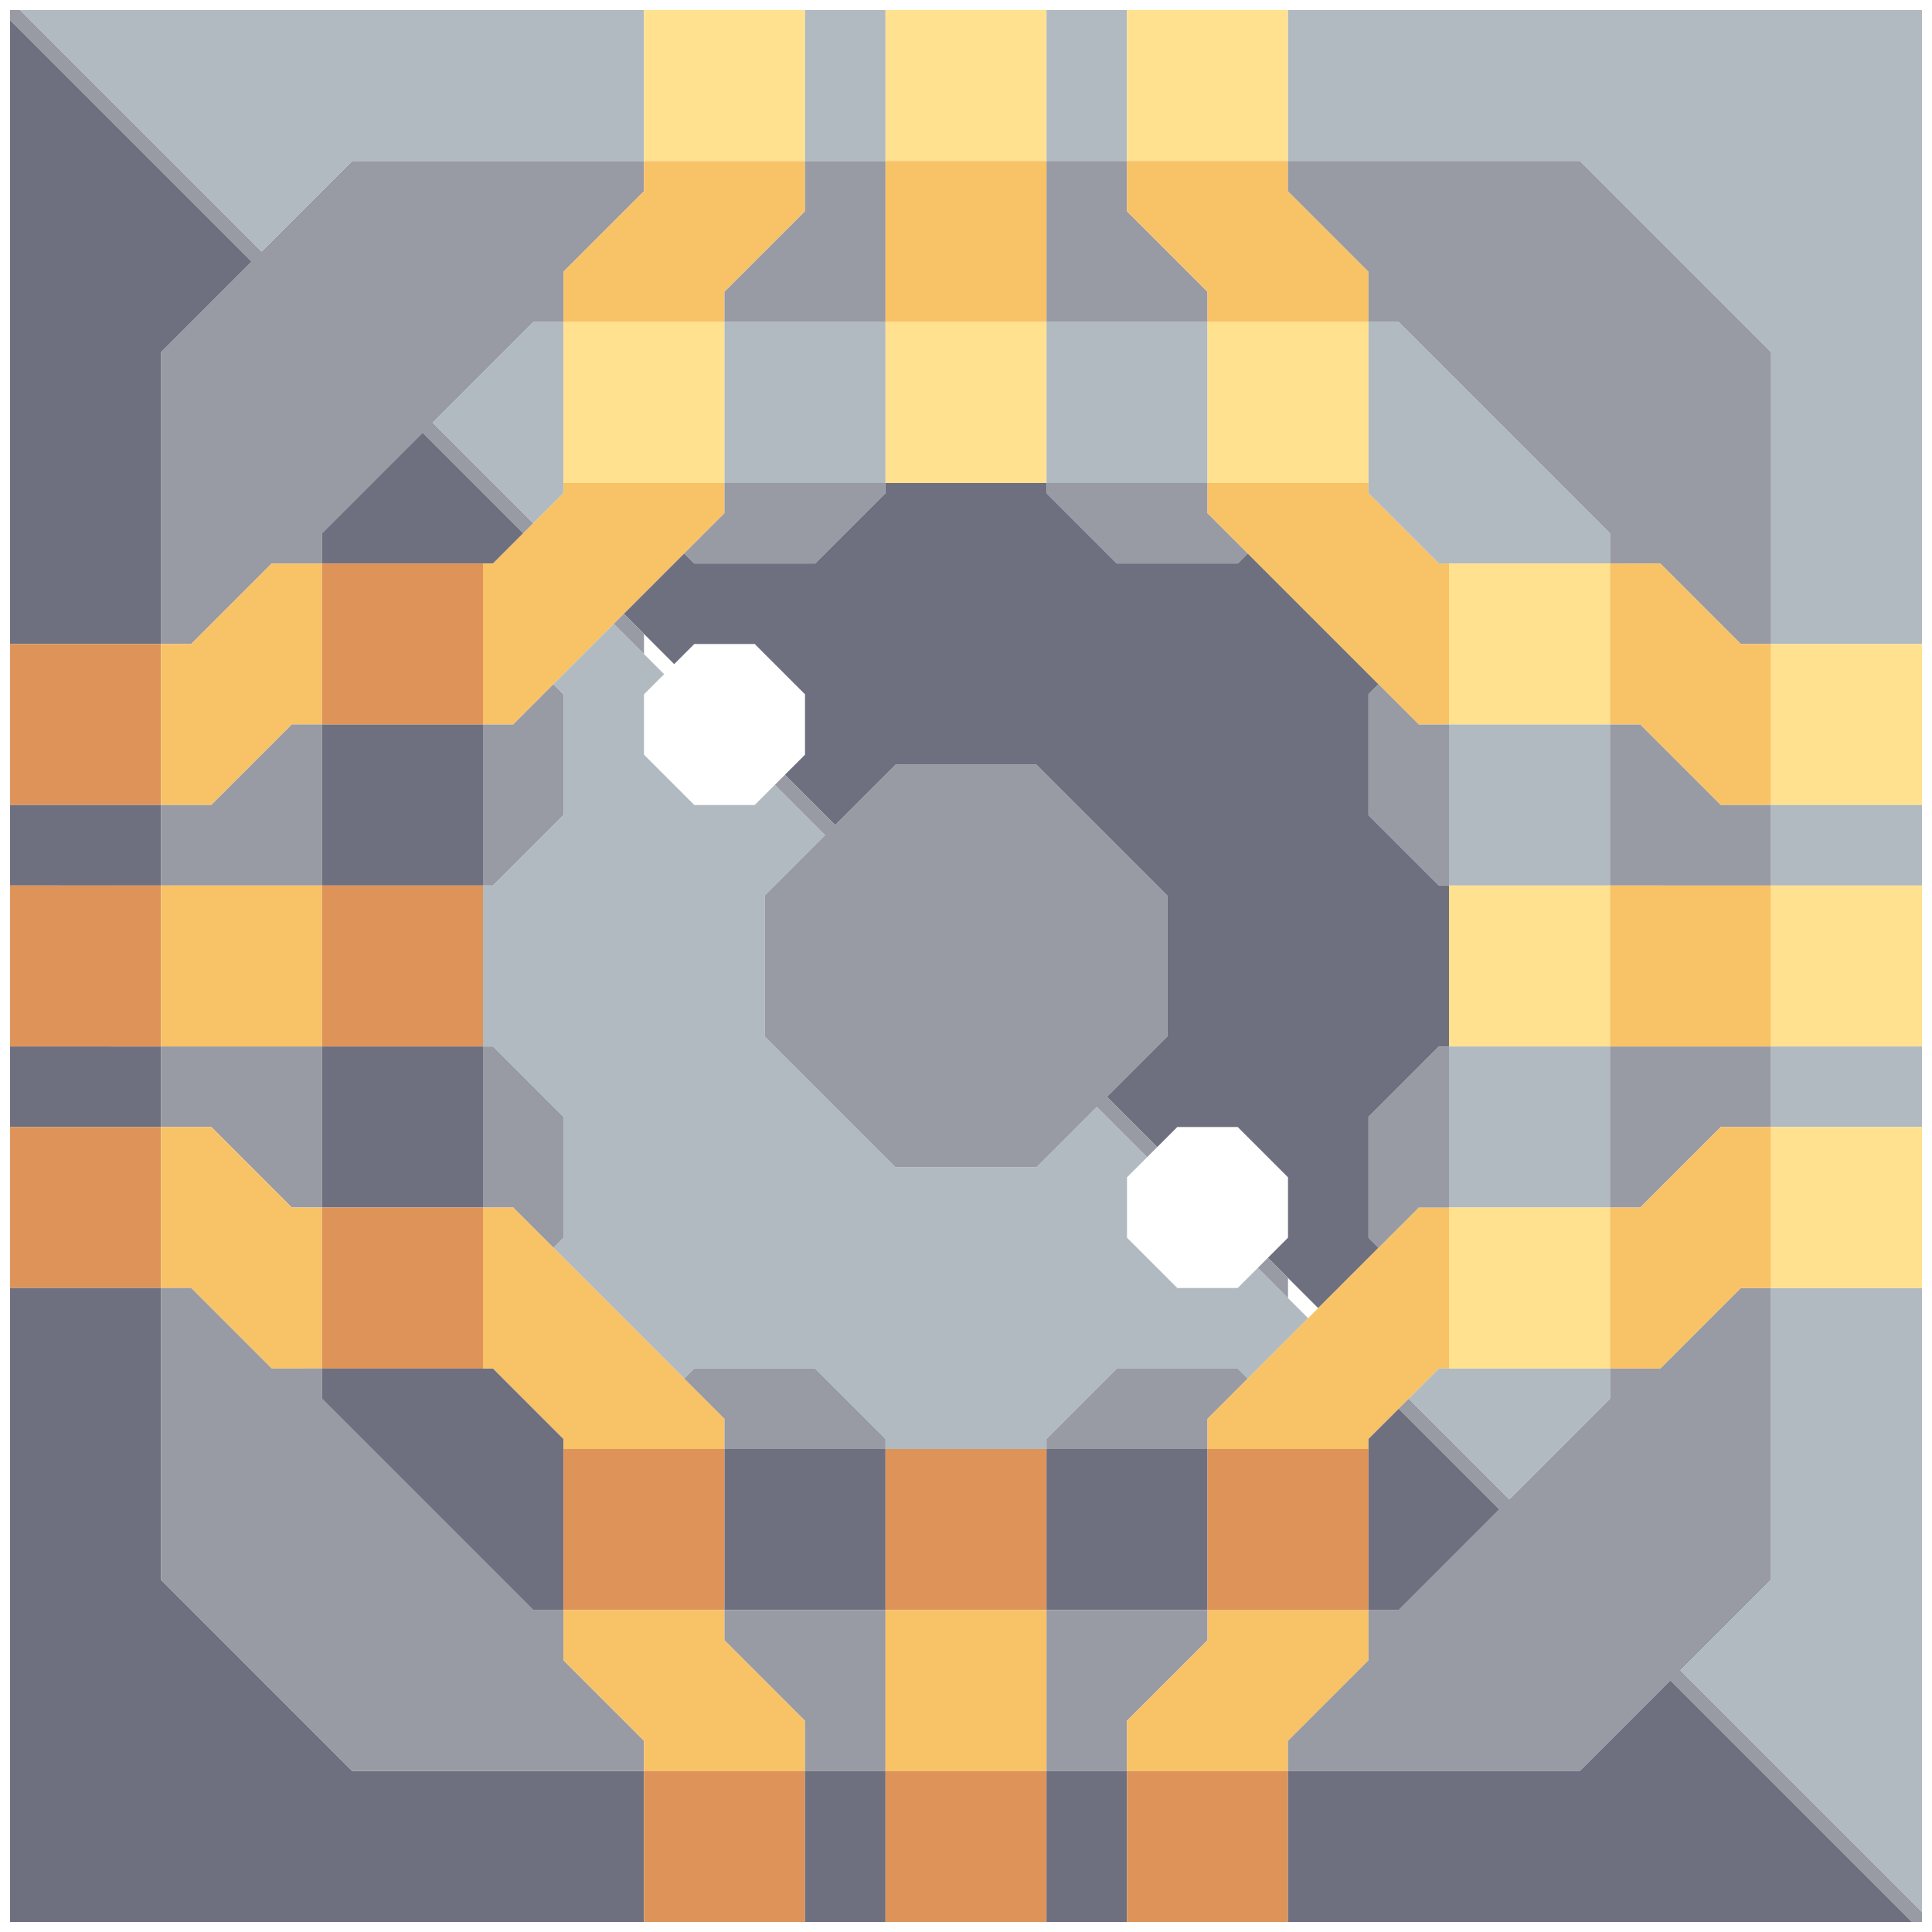 <svg xmlns="http://www.w3.org/2000/svg" width="96" height="96" style="fill-opacity:1;color-rendering:auto;color-interpolation:auto;text-rendering:auto;stroke:#000;stroke-linecap:square;stroke-miterlimit:10;shape-rendering:auto;stroke-opacity:1;fill:#000;stroke-dasharray:none;font-weight:400;stroke-width:1;font-family:&quot;Dialog&quot;;font-style:normal;stroke-linejoin:miter;font-size:12px;stroke-dashoffset:0;image-rendering:auto">
    <g style="stroke-linecap:round;fill:#989aa4;stroke:#989aa4">
        <path stroke="none" d="M.5 1V.5H1l12 12L17.5 8H32v1.5l-4 4V16h-1.5l-5 5 5 5-.5.5-5-5-5 5V28h-2.5l-4 4H8V17.5l4.5-4.5Z" style="stroke:none"/>
    </g>
    <g stroke="none" style="stroke-linecap:round;fill:#6e7080;stroke:#6e7080">
        <path d="M12.5 13 8 17.5V32H.5V1Z" style="stroke:none"/>
        <path d="M.5 40v-8H8v8Z" style="fill:#de9458;stroke:none"/>
        <path d="M.5 44v-4H8v4Z" style="stroke:none"/>
        <path d="M.5 52v-8H8v8Z" style="fill:#de9458;stroke:none"/>
        <path d="M.5 56v-4H8v4Z" style="stroke:none"/>
        <path d="M.5 64v-8H8v8Z" style="fill:#de9458;stroke:none"/>
        <path d="M1 .5h31V8H17.5L13 12.5Z" style="fill:#b0bac0;stroke:none"/>
        <path d="m8 78.5 9.5 9.5H32v7.5H.5V64H8Z" style="stroke:none"/>
        <path d="M8 40v-8h1.5l4-4H16v8h-1.5l-4 4Z" style="fill:#f8c266;stroke:none"/>
        <path d="M8 44v-4h2.5l4-4H16v8Z" style="fill:#989aa4;stroke:none"/>
        <path d="M8 52v-8h8v8Z" style="fill:#f8c266;stroke:none"/>
        <path d="M8 56v-4h8v8h-1.5l-4-4Z" style="fill:#989aa4;stroke:none"/>
        <path d="M8 64v-8h2.5l4 4H16v8h-2.5l-4-4Z" style="fill:#f8c266;stroke:none"/>
        <path d="M8 78.5V64h1.5l4 4H16v1.5L26.5 80H28v2.5l4 4V88H17.5Z" style="fill:#989aa4;stroke:none"/>
        <path d="M16 28v-1.5l5-5 5 5-1.5 1.5Z" style="stroke:none"/>
        <path d="M16 36v-8h8v8Z" style="fill:#de9458;stroke:none"/>
        <path d="M16 44v-8h8v8Z" style="stroke:none"/>
        <path d="M16 52v-8h8v8Z" style="fill:#de9458;stroke:none"/>
        <path d="M16 60v-8h8v8Z" style="stroke:none"/>
        <path d="M16 68v-8h8v8Z" style="fill:#de9458;stroke:none"/>
        <path d="M16 69.5V68h8.5l3.5 3.5V80h-1.5Z" style="stroke:none"/>
        <path d="m21.5 21 5-5H28v8.5L26.5 26Z" style="fill:#b0bac0;stroke:none"/>
        <path d="M24 36v-8h.5l3.5-3.5V24h8v1.5L25.5 36Z" style="fill:#f8c266;stroke:none"/>
        <path d="M24.5 44H24v-8h1.5l2-2 .5.5v6Z" style="fill:#989aa4;stroke:none"/>
        <path d="M24.5 52H24v-8h.5l3.5-3.5v-6l-.5-.5 3-3 2.5 2.5-1 1v3l2.5 2.5h3l1-1 2.5 2.5-3 3v7l6.5 6.5h7l3-3 2.5 2.5-1 1v3l2.5 2.5h3l1-1 2.5 2.5-3 3-.5-.5h-6L52 71.5v.5h-8v-.5L40.5 68h-6l-.5.5-6.5-6.5.5-.5v-6Z" style="fill:#b0bac0;stroke:none"/>
        <path d="M28 55.5v6l-.5.5-2-2H24v-8h.5Z" style="fill:#989aa4;stroke:none"/>
        <path d="M24.5 68H24v-8h1.5L36 70.5V72h-8v-.5Z" style="fill:#f8c266;stroke:none"/>
        <path d="M28 46.5v3l2.5 2.5h3l2.5-2.5v-3L33.5 44h-3Z" style="fill:#b0bac0;stroke:none"/>
        <path d="M28 16v-2.5l4-4V8h8v2.5l-4 4V16Z" style="fill:#f8c266;stroke:none"/>
        <path d="M28 24v-8h8v8Z" style="fill:#ffe18f;stroke:none"/>
        <path d="M28 80v-8h8v8Z" style="fill:#de9458;stroke:none"/>
        <path d="M28 82.5V80h8v1.5l4 4V88h-8v-1.5Z" style="fill:#f8c266;stroke:none"/>
        <path d="m31 30.5 3-3 .5.5h6l3.5-3.5V24h8v.5l3.5 3.5h6l.5-.5 6.5 6.5-.5.5v6l3.5 3.5h.5v8h-.5L68 55.5v6l.5.5-3 3-2.5-2.5 1-1v-3L61.5 56h-3l-1 1-2.5-2.5 3-3v-7L51.5 38h-7l-3 3-2.5-2.5 1-1v-3L37.5 32h-3l-1 1Z" style="stroke:none"/>
        <path d="M32 32.5 30.5 31l.5-.5 1 1Z" style="fill:#989aa4;stroke:none"/>
        <path d="M32 58.5v3l2.5 2.5h3l2.5-2.5v-3L37.5 56h-3Z" style="fill:#b0bac0;stroke:none"/>
        <path d="M32 8V.5h8V8Z" style="fill:#ffe18f;stroke:none"/>
        <path d="m34.5 28-.5-.5 2-2V24h8v.5L40.5 28ZM34 68.5l.5-.5h6l3.5 3.5v.5h-8v-1.5ZM36 16v-1.5l4-4V8h4v8Z" style="fill:#989aa4;stroke:none"/>
        <path d="M36 24v-8h8v8Z" style="fill:#b0bac0;stroke:none"/>
        <path d="M36 80v-8h8v8Z" style="stroke:none"/>
        <path d="M36 81.5V80h8v8h-4v-2.5Zm2-30v-7l3-3-2.5-2.5.5-.5 2.5 2.5 3-3h7l6.5 6.5v7l-3 3 2.5 2.5-.5.5-2.5-2.5-3 3h-7Z" style="fill:#989aa4;stroke:none"/>
        <path d="M40 95.5h-8V88h8Z" style="fill:#de9458;stroke:none"/>
        <path d="M40 8V.5h4V8Z" style="fill:#b0bac0;stroke:none"/>
        <path d="M44 30.5v3l2.5 2.5h3l2.5-2.5v-3L49.5 28h-3Z" style="stroke:none"/>
        <path d="M44 46.5v3l2.5 2.5h3l2.5-2.5v-3L49.5 44h-3Z" style="fill:#989aa4;stroke:none"/>
        <path d="M44 62.5v3l2.5 2.5h3l2.5-2.5v-3L49.5 60h-3Z" style="fill:#b0bac0;stroke:none"/>
        <path d="M44 95.5h-4V88h4Z" style="stroke:none"/>
        <path d="M44 8V.5h8V8Z" style="fill:#ffe18f;stroke:none"/>
        <path d="M44 16V8h8v8Z" style="fill:#f8c266;stroke:none"/>
        <path d="M44 24v-8h8v8Z" style="fill:#ffe18f;stroke:none"/>
        <path d="M44 80v-8h8v8Z" style="fill:#de9458;stroke:none"/>
        <path d="M44 88v-8h8v8Z" style="fill:#f8c266;stroke:none"/>
        <path d="M52 95.5h-8V88h8Z" style="fill:#de9458;stroke:none"/>
        <path d="M52 8V.5h4V8Z" style="fill:#b0bac0;stroke:none"/>
        <path d="M52 16V8h4v2.5l4 4V16Z" style="fill:#989aa4;stroke:none"/>
        <path d="M52 24v-8h8v8Z" style="fill:#b0bac0;stroke:none"/>
        <path d="M52 24.5V24h8v1.5l2 2-.5.5h-6ZM52 72v-.5l3.5-3.5h6l.5.5-2 2V72Z" style="fill:#989aa4;stroke:none"/>
        <path d="M52 80v-8h8v8Z" style="stroke:none"/>
        <path d="M52 88v-8h8v1.5l-4 4V88Z" style="fill:#989aa4;stroke:none"/>
        <path d="M56 34.5v3l2.5 2.5h3l2.5-2.5v-3L61.5 32h-3Zm0 61h-4V88h4Z" style="stroke:none"/>
        <path d="M56 8V.5h8V8Z" style="fill:#ffe18f;stroke:none"/>
        <path d="M56 10.5V8h8v1.5l4 4V16h-8v-1.5ZM56 88v-2.5l4-4V80h8v2.5l-4 4V88Z" style="fill:#f8c266;stroke:none"/>
        <path d="M60 46.5v3l2.5 2.5h3l2.5-2.5v-3L65.5 44h-3Z" style="stroke:none"/>
        <path d="M60 24v-8h8v8Z" style="fill:#ffe18f;stroke:none"/>
        <path d="M60 25.5V24h8v.5l3.5 3.5h.5v8h-1.5ZM60 72v-1.5L70.5 60H72v8h-.5L68 71.5v.5Z" style="fill:#f8c266;stroke:none"/>
        <path d="M60 80v-8h8v8Z" style="fill:#de9458;stroke:none"/>
        <path d="M64 64.5 62.5 63l.5-.5 1 1Z" style="fill:#989aa4;stroke:none"/>
        <path d="M64 95.5h-8V88h8Z" style="fill:#de9458;stroke:none"/>
        <path d="M64 8V.5h31.5V32H88V17.5L78.5 8Z" style="fill:#b0bac0;stroke:none"/>
        <path d="M64 9.5V8h14.5l9.5 9.5V32h-1.5l-4-4H80v-1.5L69.5 16H68v-2.5ZM64 88v-1.5l4-4V80h1.5l5-5-5-5 .5-.5 5 5 5-5V68h2.5l4-4H88v14.5L83.5 83l12 12v.5H95l-12-12-4.5 4.5Z" style="fill:#989aa4;stroke:none"/>
        <path d="M68 24.5V16h1.5L80 26.5V28h-8.5Z" style="fill:#b0bac0;stroke:none"/>
        <path d="M70.5 36H72v8h-.5L68 40.5v-6l.5-.5Zm-2 26-.5-.5v-6l3.5-3.5h.5v8h-1.5Z" style="fill:#989aa4;stroke:none"/>
        <path d="M68 80v-8.5l1.5-1.5 5 5-5 5Z" style="stroke:none"/>
        <path d="m70 69.5 1.5-1.5H80v1.5l-5 5Z" style="fill:#b0bac0;stroke:none"/>
        <path d="M72 36v-8h8v8Z" style="fill:#ffe18f;stroke:none"/>
        <path d="M72 44v-8h8v8Z" style="fill:#b0bac0;stroke:none"/>
        <path d="M72 52v-8h8v8Z" style="fill:#ffe18f;stroke:none"/>
        <path d="M72 60v-8h8v8Z" style="fill:#b0bac0;stroke:none"/>
        <path d="M72 68v-8h8v8Z" style="fill:#ffe18f;stroke:none"/>
        <path d="M80 36v-8h2.5l4 4H88v8h-2.5l-4-4Z" style="fill:#f8c266;stroke:none"/>
        <path d="M80 44v-8h1.5l4 4H88v4Z" style="fill:#989aa4;stroke:none"/>
        <path d="M80 52v-8h8v8Z" style="fill:#f8c266;stroke:none"/>
        <path d="M80 60v-8h8v4h-2.5l-4 4Z" style="fill:#989aa4;stroke:none"/>
        <path d="M80 68v-8h1.5l4-4H88v8h-1.5l-4 4Z" style="fill:#f8c266;stroke:none"/>
        <path d="M95 95.5H64V88h14.5l4.5-4.5Z" style="stroke:none"/>
        <path d="m83.5 83 4.5-4.5V64h7.5v31Z" style="fill:#b0bac0;stroke:none"/>
        <path d="M88 40v-8h7.5v8Z" style="fill:#ffe18f;stroke:none"/>
        <path d="M88 44v-4h7.5v4Z" style="fill:#b0bac0;stroke:none"/>
        <path d="M88 52v-8h7.5v8Z" style="fill:#ffe18f;stroke:none"/>
        <path d="M88 56v-4h7.5v4Z" style="fill:#b0bac0;stroke:none"/>
        <path d="M88 64v-8h7.5v8Z" style="fill:#ffe18f;stroke:none"/>
    </g>
</svg>

